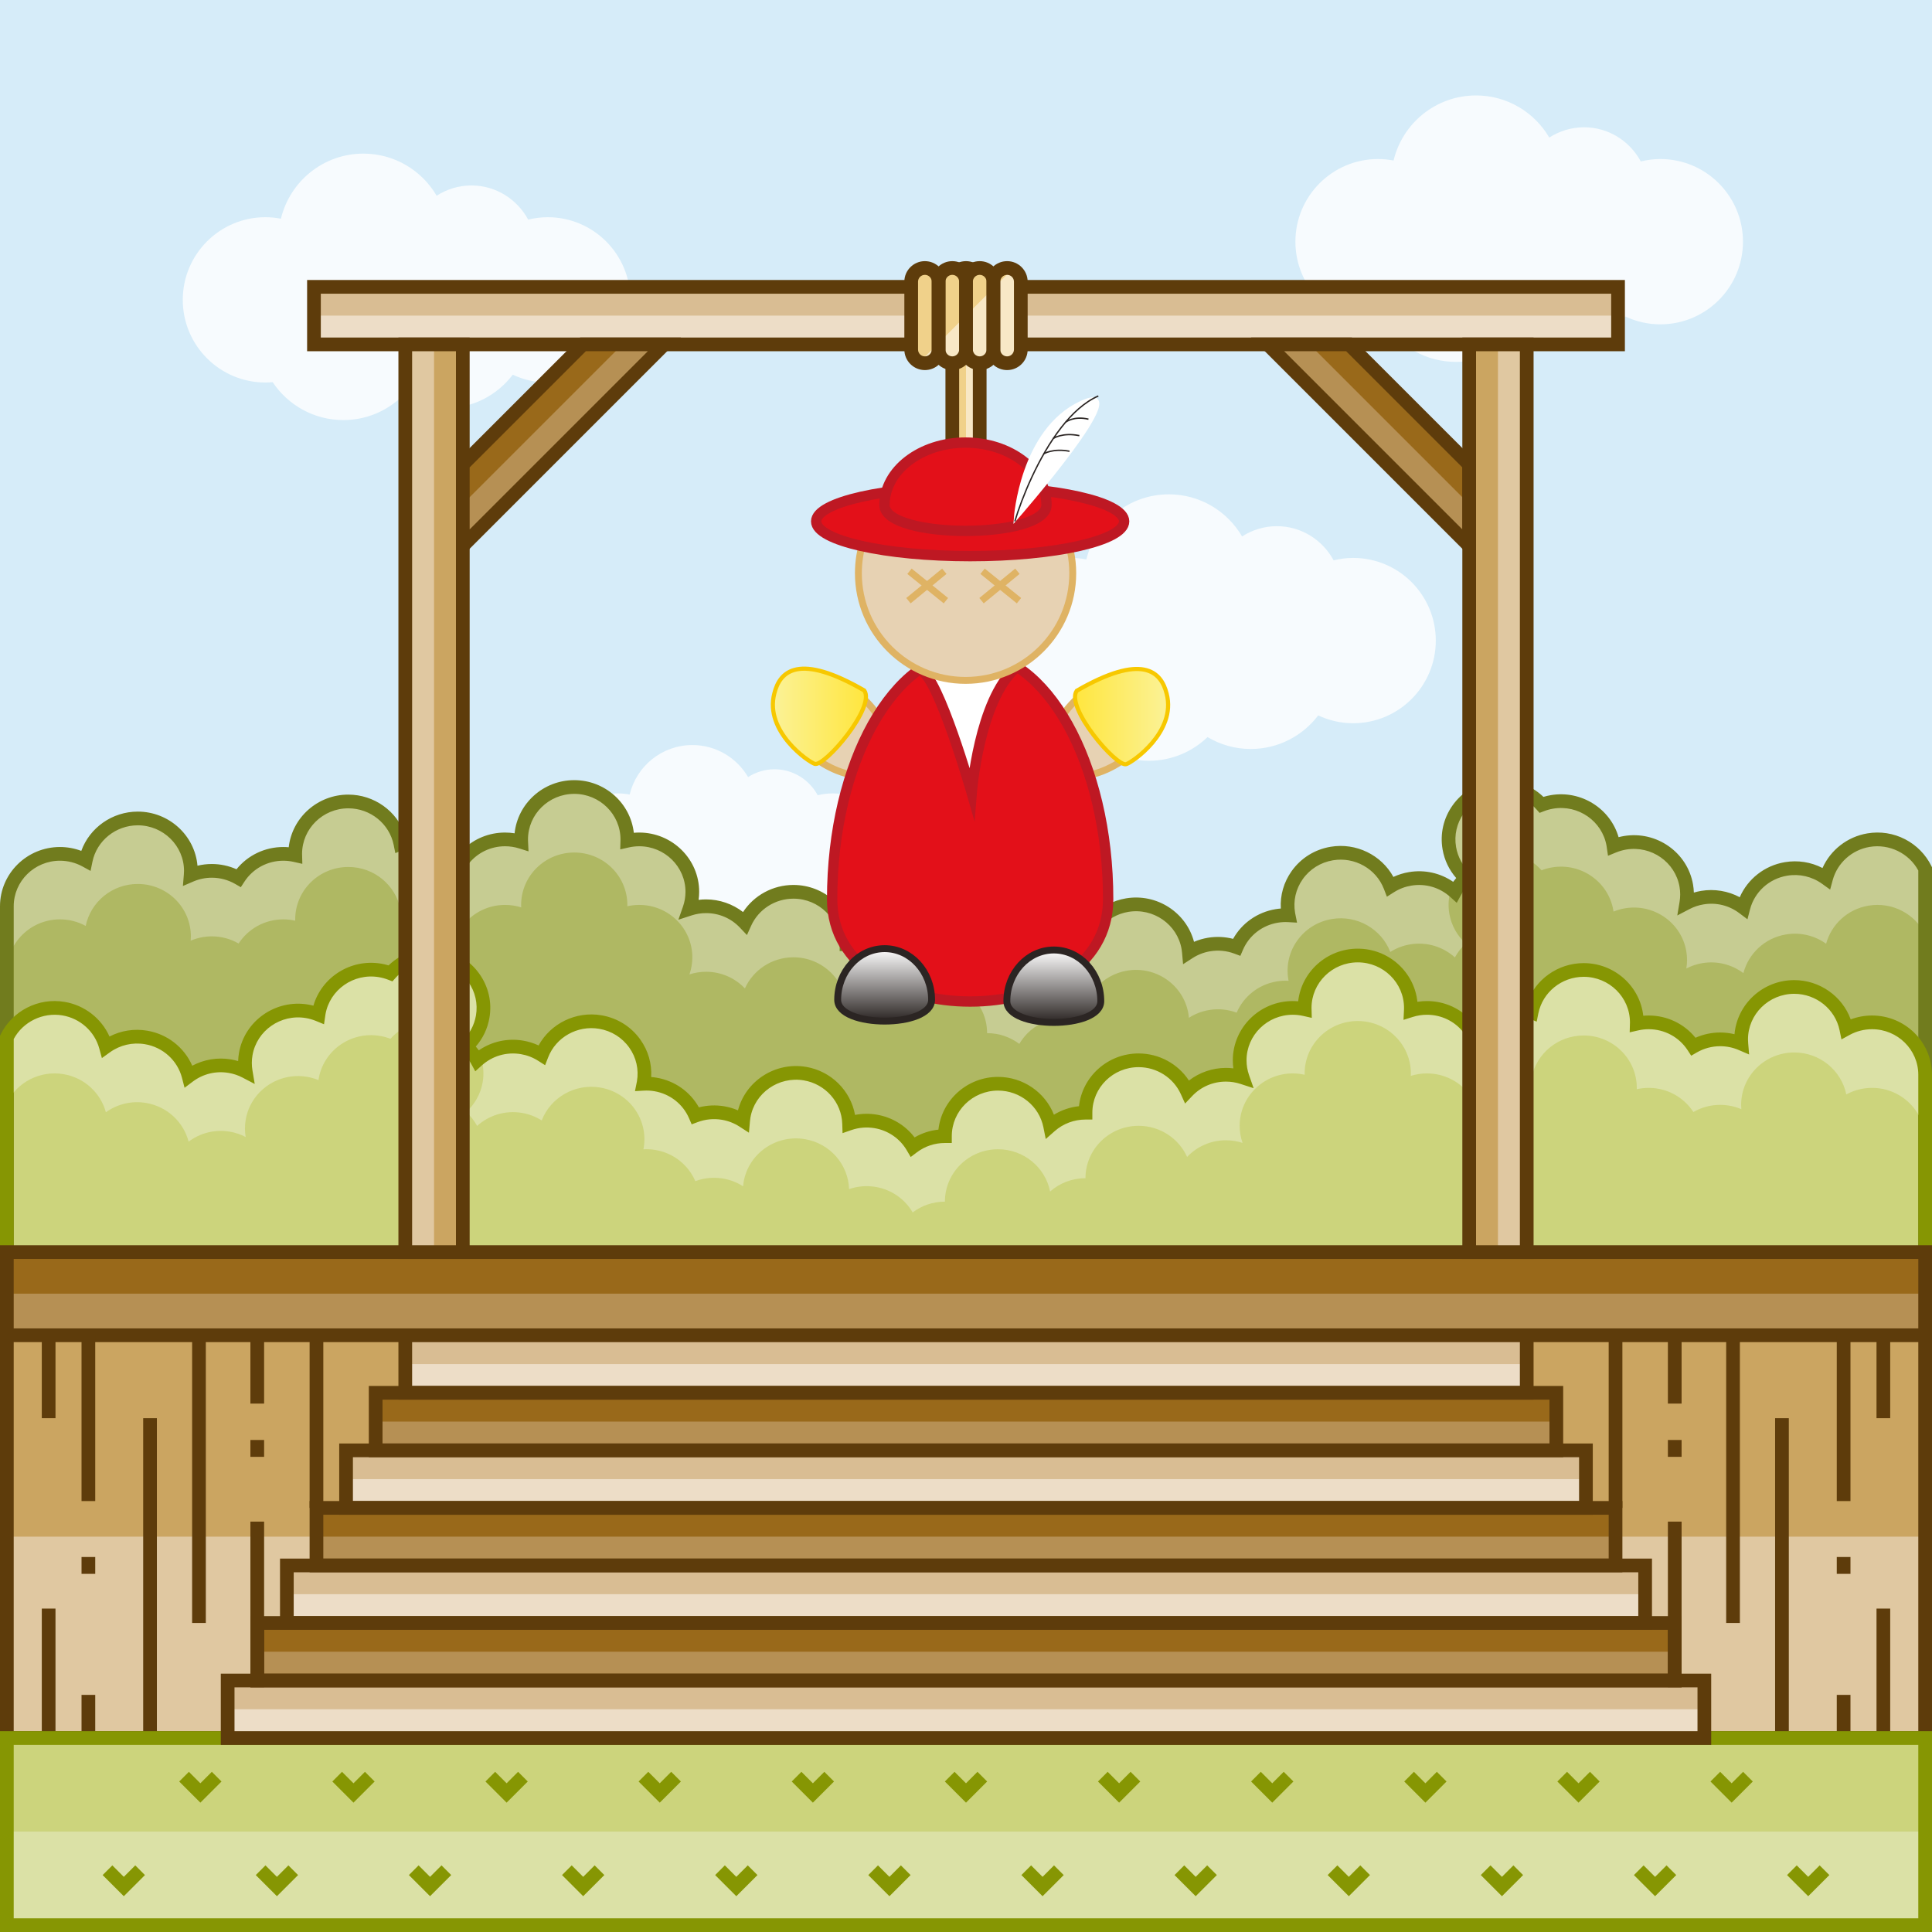 <?xml version="1.0" encoding="utf-8"?>
<!-- Generator: Adobe Illustrator 17.0.0, SVG Export Plug-In . SVG Version: 6.00 Build 0)  -->
<!DOCTYPE svg PUBLIC "-//W3C//DTD SVG 1.1//EN" "http://www.w3.org/Graphics/SVG/1.1/DTD/svg11.dtd">
<svg version="1.1" id="Layer_1" xmlns="http://www.w3.org/2000/svg" xmlns:xlink="http://www.w3.org/1999/xlink" x="0px" y="0px"
	 width="2800px" height="2800px" viewBox="0 0 2800 2800" enable-background="new 0 0 2800 2800" xml:space="preserve">
<g id="Layer_1_1_">
	<rect id="XMLID_751_" x="0" fill="#D6ECF9" width="2800" height="2800"/>
	<g id="XMLID_583_" opacity="0.8">
		<g id="XMLID_36_">
			<path id="XMLID_54_" fill="#FFFFFF" d="M1551.995,808.575c7.688,0,15.181,0.793,22.465,2.178
				c12.942-54.079,61.474-94.33,119.519-94.33c45.307,0,84.787,24.563,106.135,61.028c14.583-9.307,31.794-14.875,50.376-14.875
				c35.712,0,66.396,20.156,82.296,49.493c9.078-2.2,18.51-3.493,28.265-3.493c66.158,0,119.792,53.634,119.792,119.792
				c0,66.16-53.634,119.792-119.792,119.792c-18.112,0-35.217-4.136-50.607-11.331c-22.471,29.517-57.874,48.654-97.834,48.654
				c-22.874,0-44.214-6.356-62.563-17.232c-22.106,21.221-52.058,34.333-85.12,34.333c-42.764,0-80.401-21.841-102.445-54.954
				c-3.463,0.302-6.946,0.53-10.487,0.53c-66.16,0-119.792-53.632-119.792-119.792
				C1432.203,862.209,1485.836,808.575,1551.995,808.575z"/>
		</g>
	</g>
	<g id="XMLID_594_" opacity="0.8">
		<g id="XMLID_47_">
			<path id="XMLID_611_" fill="#FFFFFF" d="M1997.186,230.474c7.687,0,15.181,0.793,22.465,2.177
				c12.942-54.079,61.474-94.33,119.519-94.33c45.307,0,84.787,24.563,106.135,61.028c14.583-9.307,31.794-14.875,50.376-14.875
				c35.712,0,66.396,20.156,82.296,49.493c9.078-2.2,18.51-3.493,28.265-3.493c66.158,0,119.792,53.634,119.792,119.792
				c0,66.16-53.634,119.792-119.792,119.792c-18.112,0-35.217-4.136-50.607-11.331c-22.471,29.517-57.874,48.655-97.834,48.655
				c-22.874,0-44.214-6.356-62.562-17.232c-22.106,21.221-52.058,34.333-85.12,34.333c-42.764,0-80.401-21.841-102.446-54.954
				c-3.462,0.302-6.946,0.53-10.487,0.53c-66.16,0-119.792-53.632-119.792-119.792
				C1877.394,284.107,1931.027,230.474,1997.186,230.474z"/>
		</g>
	</g>
	<g id="XMLID_644_" opacity="0.8">
		<g id="XMLID_44_">
			<path id="XMLID_610_" fill="#FFFFFF" d="M895.471,1149.869c5.847,0,11.546,0.603,17.087,1.656
				c9.844-41.132,46.756-71.746,90.904-71.746c34.46,0,64.487,18.682,80.724,46.417c11.091-7.079,24.182-11.314,38.315-11.314
				c27.162,0,50.5,15.33,62.593,37.643c6.904-1.673,14.078-2.657,21.498-2.657c50.319,0,91.112,40.793,91.112,91.112
				c0,50.32-40.793,91.112-91.112,91.112c-13.775,0-26.786-3.146-38.491-8.618c-17.091,22.45-44.018,37.006-74.411,37.006
				c-17.398,0-33.629-4.835-47.584-13.106c-16.813,16.14-39.594,26.113-64.741,26.113c-32.526,0-61.152-16.612-77.918-41.797
				c-2.633,0.229-5.283,0.403-7.976,0.403c-50.32,0-91.112-40.792-91.112-91.112
				C804.359,1190.662,845.151,1149.869,895.471,1149.869z"/>
		</g>
	</g>
	<g id="XMLID_543_" opacity="0.8">
		<g id="XMLID_16_">
			<path id="XMLID_15_" fill="#FFFFFF" d="M384.68,314.787c7.688,0,15.181,0.793,22.465,2.177
				c12.942-54.079,61.474-94.33,119.519-94.33c45.307,0,84.787,24.563,106.135,61.028c14.583-9.307,31.794-14.875,50.376-14.875
				c35.712,0,66.396,20.155,82.296,49.493c9.078-2.2,18.51-3.493,28.265-3.493c66.158,0,119.792,53.634,119.792,119.792
				c0,66.16-53.634,119.792-119.792,119.792c-18.112,0-35.217-4.136-50.607-11.331c-22.471,29.517-57.874,48.654-97.834,48.654
				c-22.874,0-44.214-6.356-62.562-17.232c-22.106,21.221-52.058,34.333-85.12,34.333c-42.764,0-80.401-21.841-102.445-54.954
				c-3.462,0.302-6.946,0.53-10.487,0.53c-66.16,0-119.792-53.632-119.792-119.792C264.888,368.421,318.52,314.787,384.68,314.787z"
				/>
		</g>
	</g>
	<g id="XMLID_532_">
		<path id="XMLID_749_" fill="#AFB863" d="M86.893,1237.48c13.541,0,26.257,3.462,37.31,9.519
			c7.102-34.699,38.174-60.826,75.436-60.826c42.506,0,76.964,33.998,76.964,75.936c0,2.118-0.111,4.209-0.283,6.282
			c9.397-4.033,19.762-6.282,30.664-6.282c14.163,0,27.421,3.791,38.82,10.376c13.683-21.047,37.587-35.005,64.811-35.005
			c5.939,0,11.712,0.686,17.266,1.942c-0.017-0.648-0.05-1.291-0.05-1.942c0-41.938,34.458-75.936,76.964-75.936
			c37.342,0,68.464,26.242,75.476,61.052c9.268-3.903,19.468-6.067,30.182-6.067c24.707,0,46.678,11.5,60.761,29.356
			c14.082-17.856,36.054-29.356,60.761-29.356c8.154,0,16.007,1.261,23.383,3.579c-0.056-1.187-0.092-2.379-0.092-3.579
			c0-41.939,34.458-75.936,76.964-75.936s76.964,33.998,76.964,75.936c0,0.651-0.033,1.295-0.05,1.942
			c5.553-1.256,11.327-1.942,17.266-1.942c42.506,0,76.964,33.998,76.964,75.936c0,8.68-1.496,17.011-4.214,24.78
			c7.592-2.472,15.699-3.829,24.13-3.829c22.211,0,42.212,9.295,56.26,24.143c11.985-26.564,38.955-45.094,70.327-45.094
			c42.506,0,76.964,33.998,76.964,75.936c19.683,0,37.631,7.299,51.24,19.292c6.934-34.91,38.099-61.255,75.513-61.255
			c42.506,0,76.964,33.998,76.964,75.936c17.566,0,33.748,5.818,46.702,15.592c11.058-18.919,30.259-33.014,53.786-36.962
			c13.349-2.24,26.474-0.932,38.4,3.211c1.104-35.382,27.295-66.281,64.029-72.446c41.904-7.033,81.652,20.782,88.781,62.127
			c0.36,2.088,0.606,4.167,0.789,6.24c8.579-5.531,18.414-9.463,29.162-11.267c13.962-2.343,27.677-0.799,40.034,3.806
			c9.912-23.012,31.106-40.729,57.944-45.233c5.855-0.983,11.663-1.262,17.351-0.942c-0.126-0.635-0.268-1.264-0.379-1.907
			c-7.128-41.344,21.063-80.562,62.968-87.595c36.813-6.178,71.954,14.543,84.784,47.7c8.474-5.381,18.161-9.202,28.723-10.975
			c24.357-4.088,47.973,3.614,64.89,18.887c4.091-7.518,9.443-14.324,15.832-20.112c-12.186-11.002-20.904-25.926-23.888-43.237
			c-7.128-41.345,21.063-80.562,62.968-87.595c27.273-4.577,53.623,5.615,70.671,24.683c4.836-1.87,9.935-3.288,15.258-4.181
			c41.904-7.033,81.653,20.782,88.781,62.127c0.111,0.642,0.187,1.282,0.281,1.923c5.261-2.157,10.836-3.789,16.691-4.771
			c41.904-7.033,81.653,20.782,88.781,62.127c1.475,8.558,1.417,17.018,0.057,25.127c7.064-3.694,14.825-6.372,23.138-7.767
			c21.896-3.675,43.194,2.179,59.567,14.493c7.301-28.171,30.739-50.901,61.667-56.092c21.301-3.575,42.035,1.868,58.22,13.502
			c7.552-27.773,30.826-50.095,61.439-55.233c34.503-5.791,67.513,12.063,82.087,41.622v1530.845H9.929V1313.416
			C9.929,1271.478,44.387,1237.48,86.893,1237.48z"/>
	</g>
	<g id="XMLID_508_">
		<path id="XMLID_748_" fill="#CCD47C" d="M2713.107,1481.686c-13.541,0-26.257,3.462-37.31,9.519
			c-7.102-34.699-38.174-60.826-75.436-60.826c-42.506,0-76.964,33.998-76.964,75.936c0,2.118,0.111,4.209,0.283,6.282
			c-9.397-4.033-19.762-6.282-30.664-6.282c-14.163,0-27.421,3.791-38.82,10.376c-13.683-21.047-37.587-35.006-64.811-35.006
			c-5.939,0-11.713,0.686-17.266,1.942c0.017-0.648,0.05-1.291,0.05-1.942c0-41.938-34.458-75.936-76.964-75.936
			c-37.342,0-68.464,26.242-75.476,61.052c-9.268-3.902-19.468-6.067-30.182-6.067c-24.707,0-46.678,11.5-60.761,29.356
			c-14.082-17.856-36.054-29.356-60.761-29.356c-8.154,0-16.007,1.261-23.383,3.579c0.056-1.187,0.092-2.379,0.092-3.579
			c0-41.938-34.458-75.936-76.964-75.936s-76.964,33.998-76.964,75.936c0,0.651,0.033,1.295,0.05,1.942
			c-5.553-1.256-11.327-1.942-17.266-1.942c-42.506,0-76.964,33.998-76.964,75.936c0,8.681,1.496,17.012,4.214,24.781
			c-7.592-2.472-15.699-3.829-24.13-3.829c-22.212,0-42.212,9.295-56.26,24.143c-11.985-26.564-38.955-45.094-70.327-45.094
			c-42.506,0-76.964,33.998-76.964,75.936c-19.683,0-37.631,7.299-51.24,19.292c-6.934-34.91-38.099-61.255-75.513-61.255
			c-42.506,0-76.964,33.998-76.964,75.936c-17.566,0-33.748,5.818-46.702,15.592c-11.058-18.919-30.259-33.013-53.786-36.962
			c-13.349-2.24-26.474-0.932-38.4,3.211c-1.104-35.382-27.295-66.281-64.029-72.446c-41.904-7.033-81.652,20.782-88.781,62.127
			c-0.36,2.088-0.606,4.167-0.789,6.24c-8.579-5.531-18.414-9.463-29.162-11.267c-13.962-2.343-27.677-0.8-40.034,3.806
			c-9.912-23.012-31.106-40.729-57.944-45.233c-5.855-0.983-11.663-1.262-17.351-0.942c0.126-0.635,0.268-1.264,0.379-1.907
			c7.128-41.344-21.063-80.562-62.967-87.595c-36.813-6.178-71.954,14.543-84.784,47.7c-8.474-5.381-18.161-9.202-28.723-10.975
			c-24.357-4.088-47.972,3.614-64.89,18.887c-4.091-7.518-9.443-14.324-15.832-20.111c12.186-11.002,20.904-25.926,23.888-43.238
			c7.128-41.344-21.063-80.562-62.967-87.595c-27.273-4.577-53.623,5.615-70.671,24.683c-4.836-1.87-9.935-3.288-15.258-4.182
			c-41.904-7.033-81.653,20.782-88.781,62.127c-0.111,0.642-0.187,1.282-0.281,1.923c-5.261-2.157-10.836-3.789-16.691-4.771
			c-41.904-7.033-81.653,20.782-88.781,62.127c-1.475,8.557-1.417,17.018-0.057,25.127c-7.065-3.693-14.825-6.372-23.138-7.767
			c-21.896-3.675-43.194,2.179-59.567,14.493c-7.301-28.171-30.739-50.901-61.667-56.092c-21.301-3.575-42.035,1.868-58.221,13.502
			c-7.552-27.773-30.826-50.095-61.439-55.233c-34.503-5.791-67.513,12.063-82.088,41.621v1286.639H2790.07V1557.623
			C2790.071,1515.684,2755.613,1481.686,2713.107,1481.686z"/>
	</g>
	<g id="XMLID_51_">
		<g id="XMLID_52_">
			<path id="XMLID_747_" fill="#C6CC92" d="M86.893,1332.413c13.541,0,26.257,3.462,37.31,9.519
				c7.102-34.699,38.174-60.826,75.436-60.826c42.506,0,76.964,33.998,76.964,75.936c0,2.118-0.111,4.209-0.283,6.282
				c9.397-4.033,19.762-6.282,30.664-6.282c14.163,0,27.421,3.791,38.82,10.376c13.683-21.047,37.587-35.006,64.811-35.006
				c5.939,0,11.712,0.686,17.266,1.942c-0.017-0.648-0.05-1.291-0.05-1.942c0-41.938,34.458-75.936,76.964-75.936
				c37.342,0,68.464,26.242,75.476,61.052c9.268-3.903,19.468-6.067,30.182-6.067c24.707,0,46.678,11.5,60.761,29.356
				c14.082-17.856,36.054-29.356,60.761-29.356c8.154,0,16.007,1.261,23.383,3.579c-0.056-1.187-0.092-2.379-0.092-3.579
				c0-41.938,34.458-75.936,76.964-75.936s76.964,33.998,76.964,75.936c0,0.651-0.033,1.295-0.05,1.942
				c5.553-1.256,11.327-1.942,17.266-1.942c42.506,0,76.964,33.998,76.964,75.936c0,8.681-1.496,17.012-4.214,24.781
				c7.592-2.472,15.699-3.829,24.13-3.829c22.211,0,42.212,9.295,56.26,24.143c11.985-26.564,38.955-45.094,70.327-45.094
				c42.506,0,76.964,33.998,76.964,75.936c19.683,0,37.631,7.3,51.24,19.292c6.934-34.91,38.099-61.255,75.513-61.255
				c42.506,0,76.964,33.998,76.964,75.936c17.566,0,33.748,5.818,46.702,15.592c11.058-18.919,30.259-33.013,53.786-36.962
				c13.349-2.24,26.474-0.932,38.4,3.211c1.104-35.382,27.295-66.281,64.029-72.446c41.904-7.033,81.652,20.782,88.781,62.127
				c0.36,2.088,0.606,4.167,0.789,6.24c8.579-5.531,18.414-9.463,29.162-11.267c13.962-2.343,27.677-0.8,40.034,3.806
				c9.912-23.012,31.106-40.729,57.944-45.233c5.855-0.983,11.663-1.262,17.351-0.942c-0.126-0.635-0.268-1.264-0.379-1.907
				c-7.128-41.344,21.063-80.562,62.968-87.595c36.813-6.178,71.954,14.543,84.784,47.7c8.474-5.381,18.161-9.202,28.723-10.975
				c24.357-4.088,47.972,3.614,64.89,18.887c4.091-7.518,9.443-14.324,15.831-20.112c-12.186-11.002-20.903-25.926-23.888-43.237
				c-2.153-12.487-1.065-24.773,2.63-36.044c-16.358-12.267-37.61-18.095-59.464-14.427c-10.562,1.773-20.249,5.594-28.723,10.975
				c-12.83-33.157-47.971-53.878-84.784-47.7c-41.904,7.033-70.096,46.251-62.968,87.595c0.111,0.642,0.253,1.271,0.379,1.907
				c-5.688-0.32-11.496-0.041-17.351,0.942c-26.839,4.504-48.032,22.221-57.944,45.233c-12.356-4.605-26.071-6.149-40.034-3.806
				c-10.747,1.804-20.583,5.736-29.162,11.267c-0.183-2.073-0.429-4.153-0.789-6.24c-7.128-41.345-46.877-69.159-88.781-62.127
				c-36.734,6.165-62.926,37.064-64.029,72.446c-11.926-4.143-25.051-5.452-38.4-3.211c-23.526,3.948-42.728,18.043-53.786,36.962
				c-12.953-9.774-29.135-15.592-46.702-15.592c0-41.938-34.458-75.936-76.964-75.936c-37.414,0-68.58,26.344-75.513,61.255
				c-13.609-11.993-31.557-19.292-51.24-19.292c0-41.938-34.458-75.936-76.964-75.936c-31.373,0-58.342,18.53-70.327,45.094
				c-14.048-14.848-34.049-24.143-56.26-24.143c-8.432,0-16.538,1.357-24.13,3.829c2.718-7.769,4.214-16.1,4.214-24.78
				c0-41.939-34.458-75.936-76.964-75.936c-5.939,0-11.713,0.686-17.266,1.942c0.017-0.648,0.05-1.291,0.05-1.942
				c0-41.939-34.458-75.936-76.964-75.936s-76.964,33.998-76.964,75.936c0,1.2,0.036,2.393,0.092,3.579
				c-7.375-2.318-15.229-3.579-23.383-3.579c-24.707,0-46.679,11.5-60.761,29.356c-14.083-17.856-36.054-29.356-60.761-29.356
				c-10.714,0-20.914,2.164-30.182,6.067c-7.013-34.81-38.135-61.052-75.476-61.052c-42.506,0-76.964,33.998-76.964,75.936
				c0,0.651,0.033,1.295,0.05,1.942c-5.553-1.256-11.326-1.942-17.266-1.942c-27.224,0-51.128,13.959-64.811,35.005
				c-11.399-6.585-24.657-10.376-38.82-10.376c-10.902,0-21.266,2.249-30.664,6.282c0.173-2.074,0.283-4.165,0.283-6.282
				c0-41.938-34.458-75.936-76.964-75.936c-37.262,0-68.334,26.127-75.436,60.826c-11.054-6.057-23.769-9.519-37.31-9.519
				c-42.506,0-76.964,33.998-76.964,75.936v94.933C9.929,1366.411,44.387,1332.413,86.893,1332.413z"/>
		</g>
		<g id="XMLID_53_">
			<path id="XMLID_746_" fill="#C6CC92" d="M2707.983,1217.604c-30.613,5.138-53.888,27.46-61.439,55.233
				c-16.185-11.634-36.919-17.078-58.22-13.502c-30.928,5.191-54.366,27.921-61.667,56.092
				c-16.373-12.313-37.67-18.168-59.566-14.493c-8.313,1.395-16.073,4.074-23.138,7.767c1.359-8.109,1.418-16.569-0.057-25.127
				c-7.128-41.344-46.877-69.16-88.781-62.127c-5.855,0.983-11.43,2.614-16.691,4.771c-0.094-0.641-0.17-1.281-0.281-1.923
				c-7.128-41.345-46.876-69.16-88.781-62.127c-5.323,0.893-10.422,2.311-15.258,4.181c-17.048-19.068-43.398-29.26-70.671-24.683
				c-41.904,7.033-70.096,46.25-62.968,87.595c2.275,13.193,7.886,24.992,15.817,34.733c11.375-14.021,27.794-24.146,47.15-27.395
				c27.273-4.577,53.623,5.615,70.671,24.683c4.836-1.87,9.935-3.288,15.258-4.182c41.904-7.033,81.653,20.782,88.781,62.127
				c0.111,0.642,0.187,1.282,0.281,1.923c5.26-2.157,10.835-3.789,16.691-4.771c41.904-7.033,81.653,20.782,88.781,62.127
				c1.475,8.557,1.417,17.018,0.057,25.127c7.064-3.693,14.825-6.372,23.138-7.767c21.896-3.675,43.194,2.179,59.566,14.493
				c7.301-28.171,30.739-50.901,61.667-56.092c21.301-3.575,42.035,1.868,58.22,13.502c7.552-27.773,30.826-50.095,61.439-55.233
				c34.503-5.791,67.513,12.063,82.087,41.621v-94.933C2775.497,1229.666,2742.486,1211.813,2707.983,1217.604z"/>
		</g>
	</g>
	<g id="XMLID_48_">
		<path id="XMLID_607_" fill="#717C1E" d="M2800,2800H0V1313.416c0-47.347,38.98-85.866,86.893-85.866
			c10.582,0,21.085,1.923,30.92,5.62c12.184-33.608,44.838-56.926,81.826-56.926c45.372,0,82.733,34.542,86.569,78.411
			c6.758-1.645,13.705-2.474,20.776-2.474c12.367,0,24.576,2.616,35.775,7.618c16.427-20.34,41.189-32.248,67.856-32.248
			c2.603,0,5.215,0.118,7.823,0.353c4.834-42.856,41.719-76.29,86.357-76.29c37.466,0,70.425,23.868,82.251,58.137
			c7.578-2.095,15.413-3.153,23.407-3.153c23.021,0,44.605,8.807,60.761,24.492c16.156-15.684,37.74-24.492,60.761-24.492
			c4.645,0,9.263,0.364,13.819,1.087c4.494-43.207,41.544-77.023,86.436-77.023c44.638,0,81.522,33.433,86.356,76.29
			c2.608-0.235,5.22-0.353,7.824-0.353c47.913,0,86.893,38.519,86.893,85.866c0,3.923-0.269,7.825-0.806,11.686
			c3.572-0.442,7.175-0.664,10.794-0.664c19.472,0,38.405,6.564,53.608,18.322c15.847-24.21,43.246-39.274,72.979-39.274
			c44.691,0,81.609,33.511,86.373,76.439c12.918,1.387,25.317,5.615,36.319,12.353c12.75-32.492,44.75-54.819,81.026-54.819
			c44.687,0,81.604,33.504,86.372,76.429c12.258,1.294,23.955,5.12,34.553,11.297c13.284-17.472,32.794-29.315,54.883-33.022
			c10.424-1.75,21.093-1.594,31.406,0.417c6.318-35.149,34.553-63.532,71.023-69.652c44.722-7.509,87.424,20.373,98.636,62.991
			c6.393-2.747,13.113-4.719,20.095-5.891c12.188-2.046,24.662-1.488,36.547,1.588c12.747-22.771,35.138-38.602,61.43-43.016
			c2.551-0.428,5.13-0.742,7.725-0.942c-1.135-19.221,4.267-38.139,15.605-54.126c13.432-18.94,33.537-31.503,56.609-35.375
			c36.933-6.199,73.481,11.883,90.946,43.715c7.122-3.325,14.673-5.667,22.561-6.99c22.699-3.81,45.473,1.303,64.061,14.096
			c1.392-1.895,2.862-3.733,4.407-5.509c-10.308-11.776-17.085-25.97-19.775-41.57c-3.868-22.438,1.281-45.061,14.499-63.699
			c13.433-18.939,33.537-31.502,56.609-35.375c27.622-4.636,55.201,3.938,75.07,23.039c3.56-1.073,7.193-1.922,10.86-2.538
			c44.003-7.385,86.041,19.477,98.066,60.93c2.542-0.667,5.108-1.219,7.686-1.651c47.211-7.926,92.167,23.582,100.209,70.232
			c0.67,3.885,1.068,7.794,1.193,11.707c3.462-1.033,6.992-1.852,10.574-2.454c19.191-3.222,38.965,0.115,55.943,9.187
			c11.522-26.487,35.977-45.867,65.291-50.786c18.94-3.18,37.925-0.177,54.636,8.464c11.643-26.167,36.018-45.327,65.024-50.195
			c18.872-3.169,37.794-0.22,54.719,8.526c16.386,8.467,29.853,22.139,37.918,38.497l1.023,2.076V2800z M19.858,2780.142h2760.284
			V1261.627c-13.411-24.984-42.073-39.006-70.515-34.231c-25.74,4.32-46.74,23.179-53.502,48.046l-3.755,13.81l-11.621-8.353
			c-14.761-10.61-32.795-14.792-50.782-11.772c-26.073,4.375-47.151,23.527-53.698,48.791l-3.722,14.362l-11.858-8.918
			c-14.97-11.259-33.419-15.747-51.956-12.636c-7.058,1.185-13.848,3.464-20.181,6.775l-17.693,9.25l3.301-19.691
			c1.213-7.236,1.197-14.57-0.049-21.798c-6.191-35.907-40.899-60.14-77.353-54.021c-4.952,0.831-9.853,2.233-14.567,4.166
			l-11.757,4.821l-1.938-13.299c-0.043-0.316-0.084-0.632-0.139-0.948c-6.191-35.905-40.899-60.141-77.352-54.018
			c-4.551,0.764-9.032,1.992-13.32,3.65l-6.406,2.478l-4.578-5.121c-15.504-17.342-38.542-25.383-61.625-21.508
			c-17.825,2.991-33.344,12.679-43.698,27.279c-10.141,14.298-14.093,31.642-11.128,48.837c2.513,14.577,9.691,27.563,20.758,37.555
			l8.149,7.358l-8.137,7.371c-5.566,5.043-10.201,10.93-13.776,17.499l-6.023,11.067l-9.352-8.444
			c-15.411-13.913-36.037-19.914-56.593-16.464c-9.002,1.51-17.428,4.728-25.045,9.564l-10.215,6.486l-4.367-11.285
			c-11.346-29.322-42.42-46.771-73.88-41.49c-17.825,2.991-33.344,12.679-43.699,27.279c-10.141,14.298-14.093,31.642-11.128,48.837
			c0.055,0.316,0.122,0.631,0.188,0.947l0.145,0.707l2.503,12.572l-12.799-0.721c-5.101-0.285-10.198-0.01-15.15,0.82
			c-22.619,3.797-41.485,18.514-50.469,39.369l-3.737,8.675l-8.85-3.299c-11.108-4.141-23.184-5.288-34.922-3.319
			c-9.145,1.535-17.699,4.839-25.425,9.82l-13.826,8.914l-1.445-16.387c-0.178-2.02-0.401-3.795-0.683-5.424
			c-6.191-35.907-40.892-60.143-77.352-54.022c-31.329,5.257-54.774,31.737-55.749,62.963l-0.421,13.503l-12.761-4.434
			c-10.692-3.714-22.275-4.681-33.497-2.798c-19.764,3.317-36.843,15.046-46.857,32.181l-5.637,9.643l-8.917-6.728
			c-11.782-8.89-25.863-13.589-40.721-13.589h-9.929v-9.929c0-36.397-30.072-66.008-67.035-66.008
			c-31.983,0-59.645,22.399-65.775,53.26l-3.36,16.921l-12.943-11.406c-12.303-10.841-28.169-16.812-44.676-16.812h-9.929v-9.929
			c0-36.397-30.072-66.007-67.035-66.007c-26.466,0-50.519,15.406-61.277,39.248l-6.089,13.494l-10.174-10.753
			c-12.836-13.566-30.254-21.038-49.047-21.038c-7.164,0-14.248,1.124-21.056,3.341l-19.069,6.21l6.622-18.93
			c2.426-6.936,3.657-14.171,3.657-21.502c0-36.396-30.072-66.007-67.035-66.007c-5.024,0-10.096,0.571-15.075,1.697l-12.451,2.817
			l0.357-13.476c0.011-0.322,0.024-0.643,0.024-0.968c0-36.396-30.072-66.007-67.035-66.007s-67.035,29.611-67.035,66.007
			c0,0.949,0.026,1.966,0.08,3.11l0.673,14.206l-13.568-4.264c-6.593-2.072-13.459-3.123-20.406-3.123
			c-20.841,0-40.146,9.322-52.964,25.576l-7.796,9.885l-7.797-9.884c-12.82-16.254-32.124-25.576-52.965-25.576
			c-9.135,0-17.993,1.779-26.329,5.289l-11.189,4.711l-2.397-11.901c-6.197-30.759-33.845-53.084-65.743-53.084
			c-36.964,0-67.035,29.611-67.035,66.007c0,0.324,0.013,0.646,0.024,0.968l0.023,0.715l0.335,12.761l-12.451-2.817
			c-4.98-1.126-10.051-1.697-15.075-1.697c-22.959,0-44.075,11.398-56.487,30.489l-5.135,7.898l-8.157-4.712
			c-10.242-5.917-21.948-9.045-33.853-9.045c-9.28,0-18.279,1.843-26.747,5.478l-15.182,6.516l1.371-16.464
			c0.167-2.013,0.249-3.798,0.249-5.459c0-36.397-30.072-66.007-67.035-66.007c-31.802,0-59.437,22.243-65.709,52.888l-2.698,13.183
			l-11.801-6.467c-9.906-5.428-21.158-8.298-32.539-8.298c-36.963,0-67.035,29.611-67.035,66.007L19.858,2780.142L19.858,2780.142z"
			/>
	</g>
	<g id="XMLID_62_">
		<g id="XMLID_63_">
			<path id="XMLID_745_" fill="#DBE1A6" d="M2713.107,1481.686c-13.541,0-26.257,3.462-37.31,9.519
				c-7.102-34.699-38.174-60.826-75.436-60.826c-42.506,0-76.964,33.998-76.964,75.936c0,2.118,0.111,4.209,0.283,6.282
				c-9.397-4.033-19.762-6.282-30.664-6.282c-14.163,0-27.421,3.791-38.82,10.376c-13.683-21.047-37.587-35.006-64.811-35.006
				c-5.939,0-11.713,0.686-17.266,1.942c0.017-0.648,0.05-1.291,0.05-1.942c0-41.938-34.458-75.936-76.964-75.936
				c-37.342,0-68.464,26.242-75.476,61.052c-9.268-3.902-19.468-6.067-30.182-6.067c-24.707,0-46.678,11.5-60.761,29.356
				c-14.082-17.856-36.054-29.356-60.761-29.356c-8.154,0-16.007,1.261-23.383,3.579c0.056-1.187,0.092-2.379,0.092-3.579
				c0-41.938-34.458-75.936-76.964-75.936s-76.964,33.998-76.964,75.936c0,0.651,0.033,1.295,0.05,1.942
				c-5.553-1.256-11.327-1.942-17.266-1.942c-42.506,0-76.964,33.998-76.964,75.936c0,8.681,1.496,17.012,4.214,24.781
				c-7.592-2.472-15.699-3.829-24.13-3.829c-22.212,0-42.212,9.295-56.26,24.143c-11.985-26.564-38.955-45.094-70.327-45.094
				c-42.506,0-76.964,33.998-76.964,75.936c-19.683,0-37.631,7.299-51.24,19.292c-6.934-34.91-38.099-61.255-75.513-61.255
				c-42.506,0-76.964,33.998-76.964,75.936c-17.566,0-33.748,5.818-46.702,15.592c-11.058-18.919-30.259-33.013-53.786-36.962
				c-13.349-2.24-26.474-0.932-38.4,3.211c-1.104-35.382-27.295-66.281-64.029-72.446c-41.904-7.033-81.652,20.782-88.781,62.127
				c-0.36,2.088-0.606,4.167-0.789,6.24c-8.579-5.531-18.414-9.463-29.162-11.267c-13.962-2.343-27.677-0.8-40.034,3.806
				c-9.912-23.012-31.106-40.729-57.944-45.233c-5.855-0.983-11.663-1.262-17.351-0.942c0.126-0.635,0.268-1.264,0.379-1.907
				c7.128-41.344-21.063-80.562-62.967-87.595c-36.813-6.178-71.954,14.543-84.784,47.7c-8.474-5.381-18.161-9.202-28.723-10.975
				c-21.854-3.668-43.106,2.16-59.464,14.427c3.695,11.271,4.783,23.557,2.63,36.044c-2.985,17.312-11.702,32.235-23.888,43.238
				c6.389,5.787,11.74,12.593,15.832,20.112c16.918-15.273,40.533-22.975,64.89-18.887c10.562,1.773,20.249,5.594,28.723,10.975
				c12.83-33.157,47.971-53.878,84.784-47.699c41.904,7.033,70.096,46.251,62.967,87.595c-0.111,0.642-0.253,1.271-0.379,1.907
				c5.688-0.32,11.496-0.041,17.351,0.942c26.839,4.505,48.032,22.221,57.944,45.233c12.357-4.605,26.071-6.149,40.034-3.806
				c10.747,1.804,20.583,5.736,29.162,11.267c0.183-2.073,0.429-4.153,0.789-6.24c7.128-41.345,46.877-69.16,88.781-62.127
				c36.734,6.165,62.926,37.064,64.029,72.446c11.926-4.143,25.051-5.452,38.4-3.211c23.526,3.948,42.728,18.043,53.786,36.962
				c12.953-9.774,29.135-15.592,46.702-15.592c0-41.938,34.458-75.936,76.964-75.936c37.414,0,68.58,26.344,75.513,61.255
				c13.609-11.993,31.557-19.292,51.24-19.292c0-41.938,34.458-75.936,76.964-75.936c31.373,0,58.342,18.531,70.327,45.094
				c14.048-14.848,34.049-24.143,56.26-24.143c8.432,0,16.538,1.357,24.13,3.829c-2.718-7.769-4.214-16.1-4.214-24.781
				c0-41.938,34.458-75.936,76.964-75.936c5.939,0,11.713,0.686,17.266,1.942c-0.017-0.648-0.05-1.291-0.05-1.942
				c0-41.939,34.458-75.936,76.964-75.936s76.964,33.998,76.964,75.936c0,1.2-0.036,2.392-0.092,3.579
				c7.376-2.318,15.229-3.579,23.383-3.579c24.707,0,46.679,11.5,60.761,29.356c14.083-17.856,36.054-29.356,60.761-29.356
				c10.714,0,20.914,2.164,30.182,6.067c7.013-34.81,38.135-61.052,75.476-61.052c42.506,0,76.964,33.998,76.964,75.936
				c0,0.651-0.033,1.295-0.05,1.942c5.553-1.256,11.326-1.942,17.266-1.942c27.224,0,51.128,13.959,64.811,35.006
				c11.399-6.585,24.657-10.376,38.82-10.376c10.902,0,21.266,2.249,30.664,6.282c-0.173-2.074-0.283-4.164-0.283-6.282
				c0-41.938,34.458-75.936,76.964-75.936c37.262,0,68.334,26.128,75.436,60.826c11.053-6.057,23.769-9.519,37.31-9.519
				c42.506,0,76.964,33.998,76.964,75.936v-94.933C2790.071,1515.684,2755.613,1481.686,2713.107,1481.686z"/>
		</g>
		<g id="XMLID_64_">
			<path id="XMLID_744_" fill="#DBE1A6" d="M92.017,1556.743c30.613,5.138,53.888,27.46,61.439,55.233
				c16.185-11.634,36.919-17.077,58.221-13.502c30.928,5.191,54.366,27.921,61.667,56.092c16.373-12.313,37.67-18.168,59.567-14.493
				c8.313,1.395,16.073,4.074,23.138,7.767c-1.359-8.109-1.418-16.569,0.057-25.127c7.128-41.345,46.876-69.16,88.781-62.127
				c5.855,0.983,11.43,2.614,16.691,4.772c0.094-0.641,0.17-1.281,0.281-1.923c7.128-41.345,46.876-69.16,88.781-62.127
				c5.323,0.893,10.422,2.311,15.258,4.182c17.048-19.068,43.398-29.26,70.671-24.683c19.357,3.249,35.775,13.374,47.15,27.395
				c7.931-9.741,13.542-21.54,15.817-34.733c7.128-41.344-21.063-80.562-62.967-87.595c-27.273-4.577-53.623,5.615-70.671,24.683
				c-4.836-1.87-9.935-3.288-15.258-4.182c-41.904-7.033-81.653,20.782-88.781,62.127c-0.111,0.642-0.187,1.282-0.281,1.923
				c-5.261-2.157-10.836-3.789-16.691-4.771c-41.904-7.033-81.653,20.782-88.781,62.127c-1.475,8.557-1.417,17.018-0.057,25.127
				c-7.065-3.693-14.825-6.372-23.138-7.767c-21.896-3.675-43.194,2.179-59.567,14.493c-7.301-28.171-30.739-50.901-61.667-56.092
				c-21.301-3.575-42.035,1.868-58.221,13.502c-7.552-27.773-30.826-50.095-61.439-55.233
				c-34.503-5.791-67.513,12.063-82.088,41.621v94.933C24.503,1568.806,57.514,1550.952,92.017,1556.743z"/>
		</g>
	</g>
	<g id="XMLID_49_">
		<path id="XMLID_604_" fill="#869603" d="M2800,2800H0V1501.117l1.023-2.076c8.065-16.358,21.532-30.029,37.918-38.497
			c16.924-8.745,35.845-11.693,54.718-8.526c29.006,4.868,53.38,24.028,65.024,50.195c16.711-8.643,35.698-11.644,54.636-8.465
			c29.314,4.92,53.768,24.299,65.29,50.786c16.979-9.072,36.75-12.408,55.943-9.187c3.583,0.602,7.113,1.422,10.574,2.454
			c0.125-3.914,0.523-7.823,1.193-11.708c8.043-46.65,53-78.15,100.209-70.233c2.578,0.433,5.144,0.985,7.686,1.652
			c12.023-41.45,54.063-68.316,98.066-60.929c3.667,0.615,7.299,1.464,10.86,2.537c19.869-19.1,47.45-27.673,75.069-23.039
			c23.073,3.872,43.176,16.436,56.609,35.376c13.219,18.638,18.368,41.26,14.499,63.699c-2.689,15.6-9.467,29.793-19.775,41.569
			c1.545,1.777,3.015,3.614,4.407,5.51c18.588-12.793,41.365-17.904,64.06-14.097c7.888,1.325,15.44,3.667,22.561,6.991
			c17.465-31.832,54.012-49.914,90.946-43.715c23.073,3.872,43.177,16.435,56.609,35.375c11.339,15.988,16.74,34.906,15.606,54.126
			c2.595,0.2,5.174,0.514,7.726,0.943c26.292,4.412,48.682,20.245,61.43,43.015c11.885-3.077,24.359-3.635,36.546-1.589
			c6.982,1.172,13.703,3.145,20.096,5.891c11.211-42.616,53.906-70.497,98.636-62.991c36.469,6.12,64.705,34.504,71.023,69.652
			c10.314-2.012,20.982-2.167,31.406-0.418c22.089,3.708,41.599,15.551,54.882,33.023c10.598-6.178,22.296-10.004,34.553-11.297
			c4.768-42.925,41.685-76.429,86.372-76.429c36.276,0,68.276,22.326,81.026,54.818c11.002-6.737,23.401-10.966,36.319-12.353
			c4.764-42.929,41.683-76.439,86.373-76.439c29.733,0,57.132,15.063,72.979,39.274c15.203-11.758,34.136-18.322,53.608-18.322
			c3.618,0,7.221,0.222,10.793,0.664c-0.537-3.862-0.806-7.763-0.806-11.686c0-47.346,38.98-85.865,86.893-85.865
			c2.604,0,5.216,0.118,7.824,0.353c4.834-42.856,41.719-76.29,86.356-76.29c44.892,0,81.942,33.816,86.436,77.024
			c4.556-0.723,9.175-1.087,13.819-1.087c23.021,0,44.605,8.807,60.761,24.491c16.156-15.684,37.74-24.491,60.761-24.491
			c7.994,0,15.83,1.058,23.407,3.153c11.826-34.27,44.785-58.138,82.251-58.138c44.638,0,81.522,33.433,86.356,76.289
			c2.608-0.235,5.22-0.353,7.823-0.353c26.669,0,51.43,11.906,67.856,32.249c11.199-5.003,23.408-7.619,35.775-7.619
			c7.07,0,14.017,0.829,20.776,2.475c3.835-43.869,41.197-78.411,86.569-78.411c36.988,0,69.642,23.318,81.826,56.926
			c9.835-3.697,20.337-5.62,30.92-5.62c47.913,0,86.893,38.519,86.893,85.866V2800H2800z M19.858,2780.142h2760.284V1557.623
			c0-36.397-30.072-66.008-67.035-66.008c-11.381,0-22.633,2.87-32.539,8.298l-11.801,6.468l-2.698-13.184
			c-6.272-30.645-33.906-52.888-65.708-52.888c-36.963,0-67.035,29.611-67.035,66.007c0,1.661,0.082,3.447,0.249,5.459l1.371,16.463
			l-15.181-6.515c-8.469-3.635-17.469-5.478-26.748-5.478c-11.904,0-23.61,3.128-33.853,9.044l-8.157,4.712l-5.134-7.898
			c-12.412-19.091-33.529-30.489-56.487-30.489c-5.024,0-10.096,0.572-15.074,1.698l-12.452,2.818l0.357-13.477
			c0.011-0.322,0.024-0.643,0.024-0.967c0-36.396-30.071-66.007-67.035-66.007c-31.898,0-59.546,22.325-65.743,53.084l-2.397,11.901
			l-11.189-4.711c-8.334-3.51-17.192-5.289-26.329-5.289c-20.841,0-40.146,9.322-52.965,25.575l-7.797,9.885l-7.796-9.885
			c-12.818-16.253-32.123-25.575-52.964-25.575c-6.948,0-13.814,1.051-20.406,3.122l-13.568,4.264l0.673-14.207
			c0.054-1.143,0.08-2.16,0.08-3.109c0-36.397-30.072-66.008-67.035-66.008s-67.035,29.611-67.035,66.008
			c0,0.324,0.013,0.645,0.024,0.967l0.022,0.715l0.334,12.762l-12.451-2.818c-4.977-1.126-10.049-1.697-15.074-1.697
			c-36.963,0-67.035,29.611-67.035,66.007c0,7.331,1.23,14.565,3.657,21.502l6.622,18.928l-19.068-6.209
			c-6.809-2.217-13.893-3.341-21.056-3.341c-18.793,0-36.212,7.472-49.047,21.038l-10.174,10.754l-6.089-13.494
			c-10.758-23.843-34.811-39.249-61.277-39.249c-36.963,0-67.035,29.611-67.035,66.007v9.929h-9.929
			c-16.507,0-32.373,5.971-44.676,16.812l-12.943,11.406l-3.36-16.921c-6.13-30.861-33.791-53.26-65.775-53.26
			c-36.963,0-67.035,29.61-67.035,66.007v9.929h-9.929c-14.858,0-28.939,4.699-40.721,13.589l-8.916,6.728l-5.636-9.643
			c-10.015-17.134-27.094-28.864-46.857-32.18c-11.222-1.884-22.806-0.916-33.498,2.798l-12.761,4.433l-0.421-13.502
			c-0.974-31.226-24.42-57.706-55.748-62.963c-36.462-6.118-71.162,18.114-77.353,54.021c-0.281,1.631-0.505,3.405-0.683,5.426
			l-1.445,16.387l-13.826-8.914c-7.726-4.98-16.28-8.285-25.425-9.819c-11.737-1.97-23.812-0.823-34.923,3.318l-8.85,3.299
			l-3.736-8.674c-8.983-20.856-27.849-35.573-50.469-39.369c-4.953-0.831-10.048-1.107-15.15-0.821l-12.799,0.72l2.648-13.28
			c0.065-0.316,0.133-0.631,0.189-0.951c2.964-17.191-0.989-34.535-11.129-48.833c-10.354-14.6-25.873-24.287-43.699-27.279
			c-31.461-5.278-62.534,12.169-73.88,41.491l-4.367,11.285l-10.215-6.486c-7.616-4.835-16.043-8.054-25.045-9.565
			c-20.552-3.451-41.181,2.551-56.593,16.465l-9.352,8.443l-6.023-11.067c-3.575-6.569-8.21-12.456-13.776-17.498l-8.137-7.371
			l8.149-7.358c11.066-9.992,18.244-22.978,20.758-37.555c2.965-17.195-0.988-34.539-11.128-48.837
			c-10.354-14.6-25.873-24.287-43.698-27.279c-23.083-3.872-46.12,4.167-61.625,21.51l-4.578,5.12l-6.406-2.478
			c-4.288-1.658-8.769-2.887-13.319-3.65c-36.467-6.123-71.163,18.115-77.353,54.021c-0.055,0.321-0.097,0.636-0.14,0.952
			l-0.101,0.719l-1.836,12.574l-11.757-4.822c-4.714-1.933-9.615-3.335-14.567-4.165c-36.462-6.123-71.162,18.115-77.353,54.021
			c-1.246,7.228-1.262,14.562-0.049,21.798l3.301,19.691l-17.694-9.251c-6.331-3.31-13.121-5.589-20.181-6.774
			c-18.531-3.11-36.984,1.376-51.955,12.636l-11.858,8.917l-3.722-14.362c-6.547-25.263-27.625-44.415-53.698-48.791
			c-17.988-3.019-36.022,1.163-50.782,11.773l-11.621,8.353l-3.755-13.81c-6.762-24.867-27.763-43.726-53.502-48.046
			c-28.442-4.772-57.105,9.247-70.515,34.232v1274.308H19.858z"/>
	</g>
	<g id="XMLID_181_">
		<path id="XMLID_743_" fill="#F0D18A" d="M1400,388.397c-10.968,0-19.858,8.891-19.858,19.858v322.518
			c0,10.968,8.891,19.858,19.858,19.858s19.858-8.891,19.858-19.858V408.255C1419.858,397.287,1410.968,388.397,1400,388.397z"/>
	</g>
	<g id="XMLID_208_">
		<path id="XMLID_742_" fill="#F8E8C6" d="M1419.858,730.773V408.255c0-10.968-8.891-19.858-19.858-19.858v362.235
			C1410.968,750.631,1419.858,741.741,1419.858,730.773z"/>
	</g>
	<g id="XMLID_236_">
		<path id="XMLID_495_" fill="#5E3C0B" d="M1400,760.56c-16.425,0-29.787-13.363-29.787-29.787V408.255
			c0-16.425,13.363-29.787,29.787-29.787s29.787,13.363,29.787,29.787v322.518C1429.787,747.198,1416.425,760.56,1400,760.56z
			 M1400,398.326c-5.475,0-9.929,4.454-9.929,9.929v322.518c0,5.475,4.454,9.929,9.929,9.929s9.929-4.454,9.929-9.929V408.255
			C1409.929,402.78,1405.475,398.326,1400,398.326z"/>
	</g>
	<g id="XMLID_30_">
		<rect id="XMLID_741_" x="9.929" y="1814.599" fill="#99691A" width="2780.142" height="120.578"/>
	</g>
	<g id="XMLID_134_">
		<rect id="XMLID_740_" x="9.929" y="1874.888" fill="#B69054" width="2780.142" height="60.289"/>
	</g>
	<g id="XMLID_164_">
		<path id="XMLID_436_" fill="#5E3C0B" d="M2800,1945.106H0V1804.67h2800V1945.106z M19.858,1925.248h2760.284v-100.72H19.858
			V1925.248z"/>
	</g>
	<g id="XMLID_369_">
		<rect id="XMLID_739_" x="9.929" y="1935.177" fill="#CBA561" width="2780.142" height="583.713"/>
	</g>
	<g id="XMLID_274_">
		<rect id="XMLID_738_" x="9.929" y="2227.034" fill="#E0C8A1" width="2780.142" height="291.856"/>
	</g>
	<g id="XMLID_273_">
		<rect id="XMLID_435_" x="2572.624" y="2055.319" fill="#5E3C0B" width="19.858" height="463.571"/>
	</g>
	<g id="XMLID_272_">
		<rect id="XMLID_434_" x="2661.986" y="2456.35" fill="#5E3C0B" width="19.858" height="62.541"/>
	</g>
	<g id="XMLID_271_">
		<rect id="XMLID_433_" x="2719.575" y="2331.268" fill="#5E3C0B" width="19.858" height="187.622"/>
	</g>
	<g id="XMLID_275_">
		<path id="XMLID_417_" fill="#5E3C0B" d="M2800,2528.819H0v-603.571h2800V2528.819z M19.858,2508.961h2760.284v-563.855H19.858
			V2508.961z"/>
	</g>
	<g id="XMLID_257_">
		<rect id="XMLID_234_" x="207.518" y="2055.319" fill="#5E3C0B" width="19.858" height="463.571"/>
	</g>
	<g id="XMLID_263_">
		<rect id="XMLID_233_" x="118.156" y="2456.35" fill="#5E3C0B" width="19.858" height="62.541"/>
	</g>
	<g id="XMLID_259_">
		<rect id="XMLID_232_" x="60.567" y="2331.268" fill="#5E3C0B" width="19.858" height="187.622"/>
	</g>
	<g id="XMLID_774_">
		<rect id="XMLID_737_" x="9.929" y="2518.89" fill="#CCD47C" width="2780.142" height="271.181"/>
	</g>
	<g id="XMLID_35_">
		<rect id="XMLID_736_" x="9.929" y="2654.48" fill="#DBE1A6" width="2780.142" height="135.59"/>
	</g>
	<g id="XMLID_32_">
		<rect id="XMLID_735_" x="455.014" y="415.715" fill="#D9BD93" width="1889.971" height="83.388"/>
	</g>
	<g id="XMLID_67_">
		<rect id="XMLID_734_" x="455.014" y="457.409" fill="#EDDDC7" width="1889.971" height="41.694"/>
	</g>
	<g id="XMLID_50_">
		<path id="XMLID_229_" fill="#5E3C0B" d="M2354.915,509.031H445.085V405.786h1909.829L2354.915,509.031L2354.915,509.031z
			 M464.944,489.173h1870.113v-63.529H464.944V489.173z"/>
	</g>
	<g id="XMLID_317_">
		<rect id="XMLID_733_" x="587.348" y="1935.177" fill="#D9BD93" width="1625.305" height="83.387"/>
	</g>
	<g id="XMLID_316_">
		<rect id="XMLID_732_" x="544.445" y="2018.565" fill="#99691A" width="1711.11" height="83.388"/>
	</g>
	<g id="XMLID_315_">
		<rect id="XMLID_731_" x="501.543" y="2101.952" fill="#D9BD93" width="1796.915" height="83.387"/>
	</g>
	<g id="XMLID_314_">
		<rect id="XMLID_730_" x="458.64" y="2185.34" fill="#99691A" width="1882.719" height="83.388"/>
	</g>
	<g id="XMLID_313_">
		<rect id="XMLID_729_" x="415.738" y="2268.727" fill="#D9BD93" width="1968.524" height="83.387"/>
	</g>
	<g id="XMLID_312_">
		<rect id="XMLID_149_" x="372.835" y="2352.115" fill="#99691A" width="2054.329" height="83.388"/>
	</g>
	<g id="XMLID_33_">
		<rect id="XMLID_148_" x="587.348" y="499.102" fill="#CBA561" width="83.387" height="1315.496"/>
	</g>
	<g id="XMLID_65_">
		<rect id="XMLID_146_" x="587.348" y="499.102" fill="#E0C8A1" width="41.694" height="1315.496"/>
	</g>
	<g id="XMLID_66_">
		<path id="XMLID_226_" fill="#5E3C0B" d="M680.664,1824.528H577.419V489.173h103.245V1824.528z M597.277,1804.67h63.529V509.031
			h-63.529V1804.67z"/>
	</g>
	<g id="XMLID_31_">
		<g id="XMLID_37_">
			<polygon id="XMLID_145_" fill="#99691A" points="962.847,499.103 844.919,499.103 670.735,673.287 670.735,791.214 			"/>
		</g>
	</g>
	<g id="XMLID_75_">
		<polygon id="XMLID_144_" fill="#B69054" points="902.14,499.103 670.735,730.507 670.735,791.214 962.847,499.103 		"/>
	</g>
	<g id="XMLID_70_">
		<g id="XMLID_71_">
			<path id="XMLID_223_" fill="#5E3C0B" d="M660.806,815.185V669.174l180.001-180.001h146.011L660.806,815.185z M680.664,677.4
				v89.844l258.212-258.212h-89.844L680.664,677.4z"/>
		</g>
	</g>
	<g id="XMLID_77_">
		<g id="XMLID_78_">
			<polygon id="XMLID_143_" fill="#99691A" points="1837.153,499.103 1955.081,499.103 2129.265,673.287 2129.265,791.214 			"/>
		</g>
	</g>
	<g id="XMLID_76_">
		<polygon id="XMLID_142_" fill="#B69054" points="1897.86,499.103 2129.265,730.507 2129.265,791.214 1837.153,499.103 		"/>
	</g>
	<g id="XMLID_73_">
		<g id="XMLID_74_">
			<path id="XMLID_220_" fill="#5E3C0B" d="M2139.194,815.185l-326.012-326.012h146.011l180.001,180.001V815.185z M1861.124,509.031
				l258.212,258.212V677.4l-168.368-168.368h-89.844L1861.124,509.031L1861.124,509.031z"/>
		</g>
	</g>
	<g id="XMLID_38_">
		<rect id="XMLID_141_" x="2129.265" y="499.102" fill="#CBA561" width="83.387" height="1315.496"/>
	</g>
	<g id="XMLID_69_">
		<rect id="XMLID_140_" x="2170.958" y="499.102" fill="#E0C8A1" width="41.694" height="1315.496"/>
	</g>
	<g id="XMLID_68_">
		<path id="XMLID_217_" fill="#5E3C0B" d="M2222.581,1824.528h-103.245V489.173h103.245V1824.528z M2139.194,1804.67h63.529V509.031
			h-63.529V1804.67z"/>
	</g>
	<g id="XMLID_115_">
		<g id="XMLID_176_">
			<path id="XMLID_139_" fill="#F0D18A" d="M1340.426,388.397c-10.968,0-19.858,8.891-19.858,19.858v98.308
				c0,10.968,8.891,19.858,19.858,19.858s19.858-8.891,19.858-19.858v-98.308C1360.284,397.287,1351.393,388.397,1340.426,388.397z"
				/>
		</g>
		<g id="XMLID_173_">
			<path id="XMLID_138_" fill="#F0D18A" d="M1380.142,388.397c-10.968,0-19.858,8.891-19.858,19.858v98.308
				c0,10.968,8.891,19.858,19.858,19.858S1400,517.53,1400,506.563v-98.308C1400,397.287,1391.109,388.397,1380.142,388.397z"/>
		</g>
		<g id="XMLID_174_">
			<path id="XMLID_137_" fill="#F0D18A" d="M1419.858,388.397c-10.968,0-19.858,8.891-19.858,19.858v98.308
				c0,10.968,8.891,19.858,19.858,19.858s19.858-8.891,19.858-19.858v-98.308C1439.716,397.287,1430.826,388.397,1419.858,388.397z"
				/>
		</g>
		<g id="XMLID_175_">
			<path id="XMLID_136_" fill="#F0D18A" d="M1459.574,388.397c-10.968,0-19.858,8.891-19.858,19.858v98.308
				c0,10.968,8.891,19.858,19.858,19.858s19.858-8.891,19.858-19.858v-98.308C1479.433,397.287,1470.542,388.397,1459.574,388.397z"
				/>
		</g>
	</g>
	<g id="XMLID_135_">
		<path id="XMLID_211_" fill="#869603" d="M2800,2800H0v-291.039h2800V2800z M19.858,2780.142h2760.284v-251.323H19.858V2780.142z"
			/>
	</g>
	<g id="XMLID_311_">
		<rect id="XMLID_131_" x="329.933" y="2435.502" fill="#D9BD93" width="2140.134" height="83.387"/>
	</g>
	<g id="XMLID_244_">
		<rect id="XMLID_130_" x="587.348" y="1976.871" fill="#EDDDC7" width="1625.305" height="41.694"/>
	</g>
	<g id="XMLID_243_">
		<rect id="XMLID_129_" x="544.445" y="2060.259" fill="#B69054" width="1711.11" height="41.694"/>
	</g>
	<g id="XMLID_242_">
		<rect id="XMLID_128_" x="501.543" y="2143.646" fill="#EDDDC7" width="1796.915" height="41.694"/>
	</g>
	<g id="XMLID_241_">
		<rect id="XMLID_127_" x="458.64" y="2227.034" fill="#B69054" width="1882.719" height="41.694"/>
	</g>
	<g id="XMLID_240_">
		<rect id="XMLID_126_" x="415.738" y="2310.421" fill="#EDDDC7" width="1968.524" height="41.694"/>
	</g>
	<g id="XMLID_239_">
		<rect id="XMLID_125_" x="372.835" y="2393.809" fill="#B69054" width="2054.329" height="41.694"/>
	</g>
	<g id="XMLID_238_">
		<rect id="XMLID_124_" x="329.933" y="2477.196" fill="#EDDDC7" width="2140.134" height="41.694"/>
	</g>
	<g id="XMLID_200_">
		<path id="XMLID_123_" fill="#F8E8C6" d="M1400,506.563c0,10.968,8.891,19.858,19.858,19.858s19.858-8.891,19.858-19.858
			c0,10.968,8.891,19.858,19.858,19.858s19.858-8.891,19.858-19.858v-98.308c0-8.187-4.956-15.211-12.029-18.25l-134.807,134.807
			c2.403,1.032,5.048,1.608,7.829,1.608c10.968,0,19.858-8.891,19.858-19.858c0,10.968,8.891,19.858,19.858,19.858
			S1400,517.53,1400,506.563z"/>
	</g>
	<g id="XMLID_165_">
		<g id="XMLID_204_">
			<path id="XMLID_199_" fill="#5E3C0B" d="M1340.426,536.349c-16.425,0-29.787-13.363-29.787-29.787v-98.307
				c0-16.425,13.363-29.787,29.787-29.787s29.787,13.363,29.787,29.787v98.307C1370.213,522.987,1356.85,536.349,1340.426,536.349z
				 M1340.426,398.326c-5.475,0-9.929,4.454-9.929,9.929v98.307c0,5.475,4.454,9.929,9.929,9.929s9.929-4.454,9.929-9.929v-98.307
				C1350.355,402.78,1345.901,398.326,1340.426,398.326z"/>
		</g>
		<g id="XMLID_203_">
			<path id="XMLID_196_" fill="#5E3C0B" d="M1380.142,536.349c-16.425,0-29.787-13.363-29.787-29.787v-98.307
				c0-16.425,13.363-29.787,29.787-29.787s29.787,13.363,29.787,29.787v98.307C1409.929,522.987,1396.567,536.349,1380.142,536.349z
				 M1380.142,398.326c-5.475,0-9.929,4.454-9.929,9.929v98.307c0,5.475,4.454,9.929,9.929,9.929s9.929-4.454,9.929-9.929v-98.307
				C1390.071,402.78,1385.617,398.326,1380.142,398.326z"/>
		</g>
		<g id="XMLID_202_">
			<path id="XMLID_193_" fill="#5E3C0B" d="M1419.858,536.349c-16.425,0-29.787-13.363-29.787-29.787v-98.307
				c0-16.425,13.363-29.787,29.787-29.787s29.787,13.363,29.787,29.787v98.307C1449.645,522.987,1436.283,536.349,1419.858,536.349z
				 M1419.858,398.326c-5.475,0-9.929,4.454-9.929,9.929v98.307c0,5.475,4.454,9.929,9.929,9.929s9.929-4.454,9.929-9.929v-98.307
				C1429.787,402.78,1425.333,398.326,1419.858,398.326z"/>
		</g>
		<g id="XMLID_201_">
			<path id="XMLID_185_" fill="#5E3C0B" d="M1459.574,536.349c-16.425,0-29.787-13.363-29.787-29.787v-98.307
				c0-16.425,13.363-29.787,29.787-29.787s29.787,13.363,29.787,29.787v98.307C1489.362,522.987,1475.999,536.349,1459.574,536.349z
				 M1459.574,398.326c-5.475,0-9.929,4.454-9.929,9.929v98.307c0,5.475,4.454,9.929,9.929,9.929s9.929-4.454,9.929-9.929v-98.307
				C1469.504,402.78,1465.05,398.326,1459.574,398.326z"/>
		</g>
	</g>
	<g id="XMLID_251_">
		<path id="XMLID_172_" fill="#5E3C0B" d="M2222.581,2028.494H577.419v-103.246h1645.163L2222.581,2028.494L2222.581,2028.494z
			 M597.277,2008.636h1605.447v-63.53H597.277V2008.636z"/>
	</g>
	<g id="XMLID_250_">
		<path id="XMLID_169_" fill="#5E3C0B" d="M2265.484,2111.881H534.516v-103.245h1730.968V2111.881z M554.374,2092.023h1691.251
			v-63.529H554.374V2092.023z"/>
	</g>
	<g id="XMLID_249_">
		<path id="XMLID_166_" fill="#5E3C0B" d="M2308.386,2195.269H491.613v-103.246h1816.773V2195.269z M511.472,2175.411h1777.057
			v-63.53H511.472V2175.411z"/>
	</g>
	<g id="XMLID_248_">
		<path id="XMLID_122_" fill="#5E3C0B" d="M2351.289,2278.656H448.711v-103.245h1902.577L2351.289,2278.656L2351.289,2278.656z
			 M468.57,2258.798h1862.86v-63.529H468.57V2258.798z"/>
	</g>
	<g id="XMLID_247_">
		<path id="XMLID_117_" fill="#5E3C0B" d="M2394.191,2362.044H405.809v-103.246h1988.382V2362.044z M425.667,2342.186h1948.666
			v-63.53H425.667V2342.186z"/>
	</g>
	<g id="XMLID_246_">
		<path id="XMLID_113_" fill="#5E3C0B" d="M2437.094,2445.432H362.906v-103.246h2074.188V2445.432z M382.764,2425.573h2034.471
			v-63.529H382.764V2425.573z"/>
	</g>
	<g id="XMLID_245_">
		<path id="XMLID_110_" fill="#5E3C0B" d="M2479.996,2528.819H320.004v-103.246h2159.992L2479.996,2528.819L2479.996,2528.819z
			 M339.862,2508.961h2120.276v-63.53H339.862V2508.961z"/>
	</g>
	<g id="XMLID_253_">
		<rect id="XMLID_109_" x="118.156" y="1935.177" fill="#5E3C0B" width="19.858" height="240.284"/>
	</g>
	<g id="XMLID_258_">
		<rect id="XMLID_108_" x="278.436" y="1935.177" fill="#5E3C0B" width="19.858" height="416.937"/>
	</g>
	<g id="XMLID_256_">
		<rect id="XMLID_107_" x="362.906" y="1935.177" fill="#5E3C0B" width="19.858" height="99.023"/>
	</g>
	<g id="XMLID_267_">
		<rect id="XMLID_106_" x="362.906" y="2205.248" fill="#5E3C0B" width="19.858" height="239.924"/>
	</g>
	<g id="XMLID_254_">
		<rect id="XMLID_105_" x="60.567" y="1935.177" fill="#5E3C0B" width="19.858" height="120.142"/>
	</g>
	<g id="XMLID_252_">
		<rect id="XMLID_104_" x="362.906" y="2086.936" fill="#5E3C0B" width="19.858" height="24.418"/>
	</g>
	<g id="XMLID_265_">
		<rect id="XMLID_103_" x="118.156" y="2256.518" fill="#5E3C0B" width="19.858" height="24.418"/>
	</g>
	<g id="XMLID_261_">
		<rect id="XMLID_102_" x="448.711" y="1935.177" fill="#5E3C0B" width="19.858" height="250.163"/>
	</g>
	<g id="XMLID_270_">
		<rect id="XMLID_101_" x="2661.986" y="1935.177" fill="#5E3C0B" width="19.858" height="240.284"/>
	</g>
	<g id="XMLID_269_">
		<rect id="XMLID_100_" x="2501.706" y="1935.177" fill="#5E3C0B" width="19.858" height="416.937"/>
	</g>
	<g id="XMLID_268_">
		<rect id="XMLID_99_" x="2417.235" y="1935.177" fill="#5E3C0B" width="19.858" height="99.023"/>
	</g>
	<g id="XMLID_266_">
		<rect id="XMLID_98_" x="2417.235" y="2205.248" fill="#5E3C0B" width="19.858" height="239.924"/>
	</g>
	<g id="XMLID_264_">
		<rect id="XMLID_97_" x="2719.575" y="1935.177" fill="#5E3C0B" width="19.858" height="120.142"/>
	</g>
	<g id="XMLID_262_">
		<rect id="XMLID_96_" x="2417.235" y="2086.936" fill="#5E3C0B" width="19.858" height="24.418"/>
	</g>
	<g id="XMLID_260_">
		<rect id="XMLID_95_" x="2661.986" y="2256.518" fill="#5E3C0B" width="19.858" height="24.418"/>
	</g>
	<g id="XMLID_255_">
		<rect id="XMLID_94_" x="2331.43" y="1935.176" fill="#5E3C0B" width="19.858" height="250.163"/>
	</g>
	<g id="XMLID_301_">
		<g id="XMLID_277_">
			<polygon id="XMLID_93_" fill="#869603" points="2620.587,2748.135 2589.93,2717.479 2603.972,2703.437 2620.587,2720.052 
				2637.201,2703.437 2651.244,2717.479 			"/>
		</g>
		<g id="XMLID_278_">
			<polygon id="XMLID_92_" fill="#869603" points="2398.662,2748.135 2368.005,2717.479 2382.047,2703.437 2398.662,2720.052 
				2415.277,2703.437 2429.319,2717.479 			"/>
		</g>
		<g id="XMLID_279_">
			<polygon id="XMLID_91_" fill="#869603" points="2176.737,2748.135 2146.08,2717.479 2160.122,2703.437 2176.737,2720.052 
				2193.352,2703.437 2207.394,2717.479 			"/>
		</g>
		<g id="XMLID_280_">
			<polygon id="XMLID_90_" fill="#869603" points="1954.812,2748.135 1924.155,2717.479 1938.198,2703.437 1954.812,2720.052 
				1971.427,2703.437 1985.469,2717.479 			"/>
		</g>
		<g id="XMLID_281_">
			<polygon id="XMLID_89_" fill="#869603" points="1732.887,2748.135 1702.23,2717.479 1716.273,2703.437 1732.887,2720.052 
				1749.502,2703.437 1763.544,2717.479 			"/>
		</g>
		<g id="XMLID_282_">
			<polygon id="XMLID_88_" fill="#869603" points="1510.962,2748.135 1480.305,2717.479 1494.348,2703.437 1510.962,2720.052 
				1527.577,2703.437 1541.619,2717.479 			"/>
		</g>
		<g id="XMLID_283_">
			<polygon id="XMLID_87_" fill="#869603" points="1289.038,2748.135 1258.381,2717.479 1272.423,2703.437 1289.038,2720.052 
				1305.652,2703.437 1319.695,2717.479 			"/>
		</g>
		<g id="XMLID_284_">
			<polygon id="XMLID_86_" fill="#869603" points="1067.113,2748.135 1036.456,2717.479 1050.498,2703.437 1067.113,2720.052 
				1083.727,2703.437 1097.77,2717.479 			"/>
		</g>
		<g id="XMLID_285_">
			<polygon id="XMLID_85_" fill="#869603" points="845.188,2748.135 814.531,2717.479 828.573,2703.437 845.188,2720.052 
				861.802,2703.437 875.845,2717.479 			"/>
		</g>
		<g id="XMLID_286_">
			<polygon id="XMLID_84_" fill="#869603" points="623.263,2748.135 592.606,2717.479 606.648,2703.437 623.263,2720.052 
				639.878,2703.437 653.92,2717.479 			"/>
		</g>
		<g id="XMLID_287_">
			<polygon id="XMLID_83_" fill="#869603" points="401.338,2748.135 370.681,2717.479 384.723,2703.437 401.338,2720.052 
				417.953,2703.437 431.995,2717.479 			"/>
		</g>
		<g id="XMLID_288_">
			<polygon id="XMLID_82_" fill="#869603" points="179.413,2748.135 148.756,2717.479 162.799,2703.437 179.413,2720.052 
				196.028,2703.437 210.07,2717.479 			"/>
		</g>
	</g>
	<g id="XMLID_336_">
		<g id="XMLID_348_">
			<polygon id="XMLID_81_" fill="#869603" points="2509.625,2612.545 2478.967,2581.888 2493.01,2567.846 2509.625,2584.461 
				2526.239,2567.846 2540.281,2581.888 			"/>
		</g>
		<g id="XMLID_347_">
			<polygon id="XMLID_80_" fill="#869603" points="2287.699,2612.545 2257.043,2581.888 2271.085,2567.847 2287.699,2584.461 
				2304.314,2567.846 2318.356,2581.888 			"/>
		</g>
		<g id="XMLID_346_">
			<polygon id="XMLID_79_" fill="#869603" points="2065.775,2612.545 2035.118,2581.888 2049.16,2567.846 2065.775,2584.461 
				2082.389,2567.846 2096.432,2581.888 			"/>
		</g>
		<g id="XMLID_345_">
			<polygon id="XMLID_72_" fill="#869603" points="1843.85,2612.545 1813.193,2581.888 1827.235,2567.846 1843.85,2584.461 
				1860.464,2567.846 1874.507,2581.888 			"/>
		</g>
		<g id="XMLID_344_">
			<polygon id="XMLID_61_" fill="#869603" points="1621.925,2612.545 1591.268,2581.888 1605.31,2567.846 1621.925,2584.461 
				1638.539,2567.847 1652.582,2581.888 			"/>
		</g>
		<g id="XMLID_343_">
			<polygon id="XMLID_60_" fill="#869603" points="1400,2612.545 1369.343,2581.888 1383.385,2567.846 1400,2584.461 
				1416.615,2567.846 1430.657,2581.888 			"/>
		</g>
		<g id="XMLID_342_">
			<polygon id="XMLID_59_" fill="#869603" points="1178.075,2612.545 1147.418,2581.888 1161.461,2567.847 1178.075,2584.461 
				1194.69,2567.846 1208.732,2581.888 			"/>
		</g>
		<g id="XMLID_341_">
			<polygon id="XMLID_58_" fill="#869603" points="956.15,2612.545 925.493,2581.888 939.536,2567.846 956.15,2584.461 
				972.765,2567.846 986.807,2581.888 			"/>
		</g>
		<g id="XMLID_340_">
			<polygon id="XMLID_57_" fill="#869603" points="734.225,2612.545 703.568,2581.888 717.61,2567.846 734.225,2584.461 
				750.84,2567.846 764.882,2581.888 			"/>
		</g>
		<g id="XMLID_339_">
			<polygon id="XMLID_56_" fill="#869603" points="512.301,2612.545 481.644,2581.888 495.686,2567.846 512.301,2584.461 
				528.915,2567.847 542.957,2581.888 			"/>
		</g>
		<g id="XMLID_338_">
			<polygon id="XMLID_55_" fill="#869603" points="290.376,2612.545 259.719,2581.888 273.761,2567.846 290.376,2584.461 
				306.99,2567.846 321.033,2581.888 			"/>
		</g>
	</g>
</g>
<g>
	<g>
		<g id="XMLID_178_">
			<path id="XMLID_133_" fill="#99691A" d="M1413.475,689.437h-26.951c-9.009,0-16.312,7.303-16.312,16.312v28.571
				c0,9.009,7.303,16.312,16.312,16.312h26.951c9.009,0,16.312-7.303,16.312-16.312v-28.571
				C1429.787,696.74,1422.484,689.437,1413.475,689.437z"/>
		</g>
		<g id="XMLID_206_">
			<path id="XMLID_132_" fill="#B69054" d="M1413.591,689.437H1400v61.194h13.591c8.945,0,16.196-7.251,16.196-16.196v-28.802
				C1429.787,696.688,1422.536,689.437,1413.591,689.437z"/>
		</g>
		<g id="XMLID_235_">
			<path id="XMLID_214_" fill="#5E3C0B" d="M1413.591,760.56h-27.182c-14.405,0-26.125-11.72-26.125-26.125v-28.802
				c0-14.405,11.72-26.125,26.125-26.125h27.182c14.405,0,26.125,11.72,26.125,26.125v28.802
				C1439.716,748.841,1427.996,760.56,1413.591,760.56z M1386.409,699.366c-3.456,0-6.267,2.811-6.267,6.267v28.802
				c0,3.456,2.811,6.267,6.267,6.267h27.182c3.456,0,6.267-2.811,6.267-6.267v-28.802c0-3.456-2.811-6.267-6.267-6.267H1386.409z"/>
		</g>
		<g id="XMLID_177_">
			<g id="XMLID_179_">
				<path id="XMLID_777_" fill="#F0D18A" d="M1314.663,936.796c-47.055-47.055-47.055-123.62,0-170.675s123.62-47.055,170.675,0
					s47.055,123.62,0,170.675C1438.282,983.851,1361.718,983.851,1314.663,936.796z M1457.254,794.205
					c-31.57-31.57-82.938-31.57-114.507,0c-31.57,31.57-31.57,82.938,0,114.507c31.57,31.57,82.938,31.57,114.507,0
					S1488.823,825.774,1457.254,794.205z"/>
			</g>
		</g>
		<g id="XMLID_237_">
			<path id="XMLID_119_" fill="#F8E8C6" d="M1456.71,908.169c-31.57,31.57-82.938,31.57-114.507,0l-28.084,28.084
				c47.055,47.055,123.62,47.055,170.675,0s47.055-123.62,0-170.675l-28.084,28.084
				C1488.28,825.231,1488.28,876.599,1456.71,908.169z"/>
		</g>
		<g id="XMLID_205_">
			<g id="XMLID_207_">
				<path id="XMLID_187_" fill="#5E3C0B" d="M1400,982.073c-72.021,0-130.614-58.594-130.614-130.615S1327.979,720.844,1400,720.844
					s130.614,58.593,130.614,130.614S1472.021,982.073,1400,982.073z M1400,740.702c-61.071,0-110.756,49.685-110.756,110.756
					S1338.929,962.215,1400,962.215s110.756-49.685,110.756-110.757C1510.756,790.387,1461.071,740.702,1400,740.702z M1400,942.357
					c-50.121,0-90.898-40.777-90.898-90.898c0-50.121,40.777-90.898,90.898-90.898s90.898,40.777,90.898,90.898
					S1450.121,942.357,1400,942.357z M1400,780.419c-39.171,0-71.04,31.868-71.04,71.04s31.869,71.04,71.04,71.04
					s71.04-31.869,71.04-71.04C1471.04,812.287,1439.171,780.419,1400,780.419z"/>
			</g>
		</g>
	</g>
	<g id="Layer_5">
		<path fill="#E7D2B3" stroke="#DFB364" stroke-width="10" stroke-miterlimit="10" d="M1640.357,1091.698
			c40.664-34.485,57.425-81.548,37.437-105.118s-69.157-14.722-109.821,19.763c-14.866,12.607-26.538,26.895-34.387,41.102
			c-13.621,24.654-15.731,49.063-3.05,64.016c14.257,16.812,43.358,17.131,73.631,3.419
			C1616.336,1109.368,1628.696,1101.587,1640.357,1091.698z"/>
		<path fill="#E7D2B3" stroke="#DFB364" stroke-width="10" stroke-miterlimit="10" d="M1558.521,992.29"/>
		
			<linearGradient id="SVGID_1_" gradientUnits="userSpaceOnUse" x1="1541.221" y1="-920.733" x2="1676.127" y2="-920.733" gradientTransform="matrix(1 0 0 1 16.8 1959.32)">
			<stop  offset="0" style="stop-color:#FFE63E"/>
			<stop  offset="1" style="stop-color:#FBF297"/>
		</linearGradient>
		<path fill="url(#SVGID_1_)" stroke="#F7C800" stroke-width="6" stroke-miterlimit="10" d="M1632.153,1107.507
			c8.771-2.565,73.125-46.698,58.666-102.07c-8.04-32.627-35.54-59.127-130.366-4.309
			C1543.778,1025.309,1617.812,1111.701,1632.153,1107.507z"/>
		<path fill="#E7D2B3" stroke="#DFB364" stroke-width="10" stroke-miterlimit="10" d="M1171.672,1091.267
			c-40.664-34.485-57.425-81.548-37.437-105.118c19.989-23.57,69.157-14.722,109.822,19.763
			c14.866,12.607,26.538,26.895,34.387,41.102c13.621,24.654,15.731,49.063,3.05,64.016c-14.257,16.812-43.358,17.131-73.631,3.419
			C1195.693,1108.936,1183.333,1101.156,1171.672,1091.267z"/>
		<path fill="#E7D2B3" stroke="#DFB364" stroke-width="10" stroke-miterlimit="10" d="M1253.508,991.858"/>
		
			<linearGradient id="SVGID_2_" gradientUnits="userSpaceOnUse" x1="5740.264" y1="-921.165" x2="5875.169" y2="-921.165" gradientTransform="matrix(-1 0 0 1 6995.272 1959.32)">
			<stop  offset="0" style="stop-color:#FFE63E"/>
			<stop  offset="1" style="stop-color:#FBF297"/>
		</linearGradient>
		<path fill="url(#SVGID_2_)" stroke="#F7C800" stroke-width="6" stroke-miterlimit="10" d="M1180.876,1107.075
			c-8.771-2.565-73.125-46.698-58.666-102.07c8.04-32.627,35.54-59.127,130.366-4.309
			C1269.251,1024.878,1195.217,1111.27,1180.876,1107.075z"/>
	</g>
	<g id="Layer_3">
		<path fill="#E31019" stroke="#BE1823" stroke-width="15" stroke-miterlimit="10" d="M1606.015,1303.202
			c0,197.718-400,197.718-400,0s89.543-358,200-358C1516.471,945.202,1606.015,1105.484,1606.015,1303.202z"/>
		<path fill="#FFFFFF" stroke="#BE1823" stroke-width="15" stroke-miterlimit="10" d="M1334.879,972.087
			c25.113,8.944,73.383,176.913,73.383,176.913s10.491-134.029,64.086-181.115"/>
	</g>
	<g id="Layer_4">
		
			<linearGradient id="SVGID_3_" gradientUnits="userSpaceOnUse" x1="1265.29" y1="-584.473" x2="1265.29" y2="-479.475" gradientTransform="matrix(1 0 0 1 16.8 1959.32)">
			<stop  offset="0" style="stop-color:#FFFFFF"/>
			<stop  offset="1" style="stop-color:#2B2523"/>
		</linearGradient>
		<path fill="url(#SVGID_3_)" stroke="#2B2523" stroke-width="10" stroke-miterlimit="10" d="M1350.142,1449.092
			c0-41.004-30.468-74.245-68.052-74.245s-68.052,33.241-68.052,74.245S1350.142,1490.097,1350.142,1449.092z"/>
		
			<linearGradient id="SVGID_4_" gradientUnits="userSpaceOnUse" x1="1510.48" y1="-582.537" x2="1510.48" y2="-477.539" gradientTransform="matrix(1 0 0 1 16.8 1959.32)">
			<stop  offset="0" style="stop-color:#FFFFFF"/>
			<stop  offset="1" style="stop-color:#2B2523"/>
		</linearGradient>
		<path fill="url(#SVGID_4_)" stroke="#2B2523" stroke-width="10" stroke-miterlimit="10" d="M1595.332,1451.028
			c0-41.004-30.468-74.245-68.052-74.245s-68.052,33.241-68.052,74.245S1595.332,1492.033,1595.332,1451.028z"/>
	</g>
	<g id="Layer_2">
		<path fill="#E7D2B3" stroke="#DFB364" stroke-width="10" stroke-miterlimit="10" d="M1554.701,830.741
			c0-85.787-69.544-155.332-155.332-155.332c-51.023,0-96.301,24.601-124.618,62.589c-19.293,25.882-30.714,57.979-30.714,92.743
			c0,85.787,69.544,155.332,155.332,155.332S1554.701,916.529,1554.701,830.741z"/>
		
			<ellipse fill="#E31019" stroke="#BE1823" stroke-width="15" stroke-miterlimit="10" cx="1406.015" cy="755.596" rx="223.155" ry="50.392"/>
		<path fill="#E31019" stroke="#BE1823" stroke-width="15" stroke-miterlimit="10" d="M1516.658,731.913
			c0-49.976-52.56-90.49-117.396-90.49s-117.396,40.514-117.396,90.49C1281.866,781.89,1516.658,781.89,1516.658,731.913z"/>
		<path fill="#FFFFFF" stroke="#FFFFFF" stroke-width="6" stroke-miterlimit="10" d="M1472.348,750.631
			c0,0,8.652-126.631,94.652-166.631S1472.348,750.631,1472.348,750.631z"/>
		<path fill="none" stroke="#2B2523" stroke-width="2" stroke-miterlimit="10" d="M1470.776,755.596
			c10.059-33.694,33.813-93.142,67.408-136.192c15.819-20.272,33.82-36.908,53.601-45.507"/>
		<path fill="none" stroke="#2B2523" stroke-width="2" stroke-miterlimit="10" d="M1544.823,611.597c0,0,11.462-9.103,32.665-4.103"
			/>
		<path fill="none" stroke="#2B2523" stroke-width="2" stroke-miterlimit="10" d="M1526.406,635.455c0,0,13.279-9.103,37.844-4.103"
			/>
		<path fill="none" stroke="#2B2523" stroke-width="2" stroke-miterlimit="10" d="M1512.564,657.778c0,0,13.135-8.437,37.433-3.803"
			/>
		
			<line fill="none" stroke="#DFB364" stroke-width="10" stroke-miterlimit="10" x1="1318.09" y1="827.901" x2="1370.879" y2="870.561"/>
		
			<line fill="none" stroke="#DFB364" stroke-width="10" stroke-miterlimit="10" x1="1316.581" y1="870.561" x2="1368.596" y2="827.901"/>
		
			<line fill="none" stroke="#DFB364" stroke-width="10" stroke-miterlimit="10" x1="1424.005" y1="827.901" x2="1476.794" y2="870.561"/>
		
			<line fill="none" stroke="#DFB364" stroke-width="10" stroke-miterlimit="10" x1="1422.497" y1="870.561" x2="1474.512" y2="827.901"/>
	</g>
</g>
</svg>
